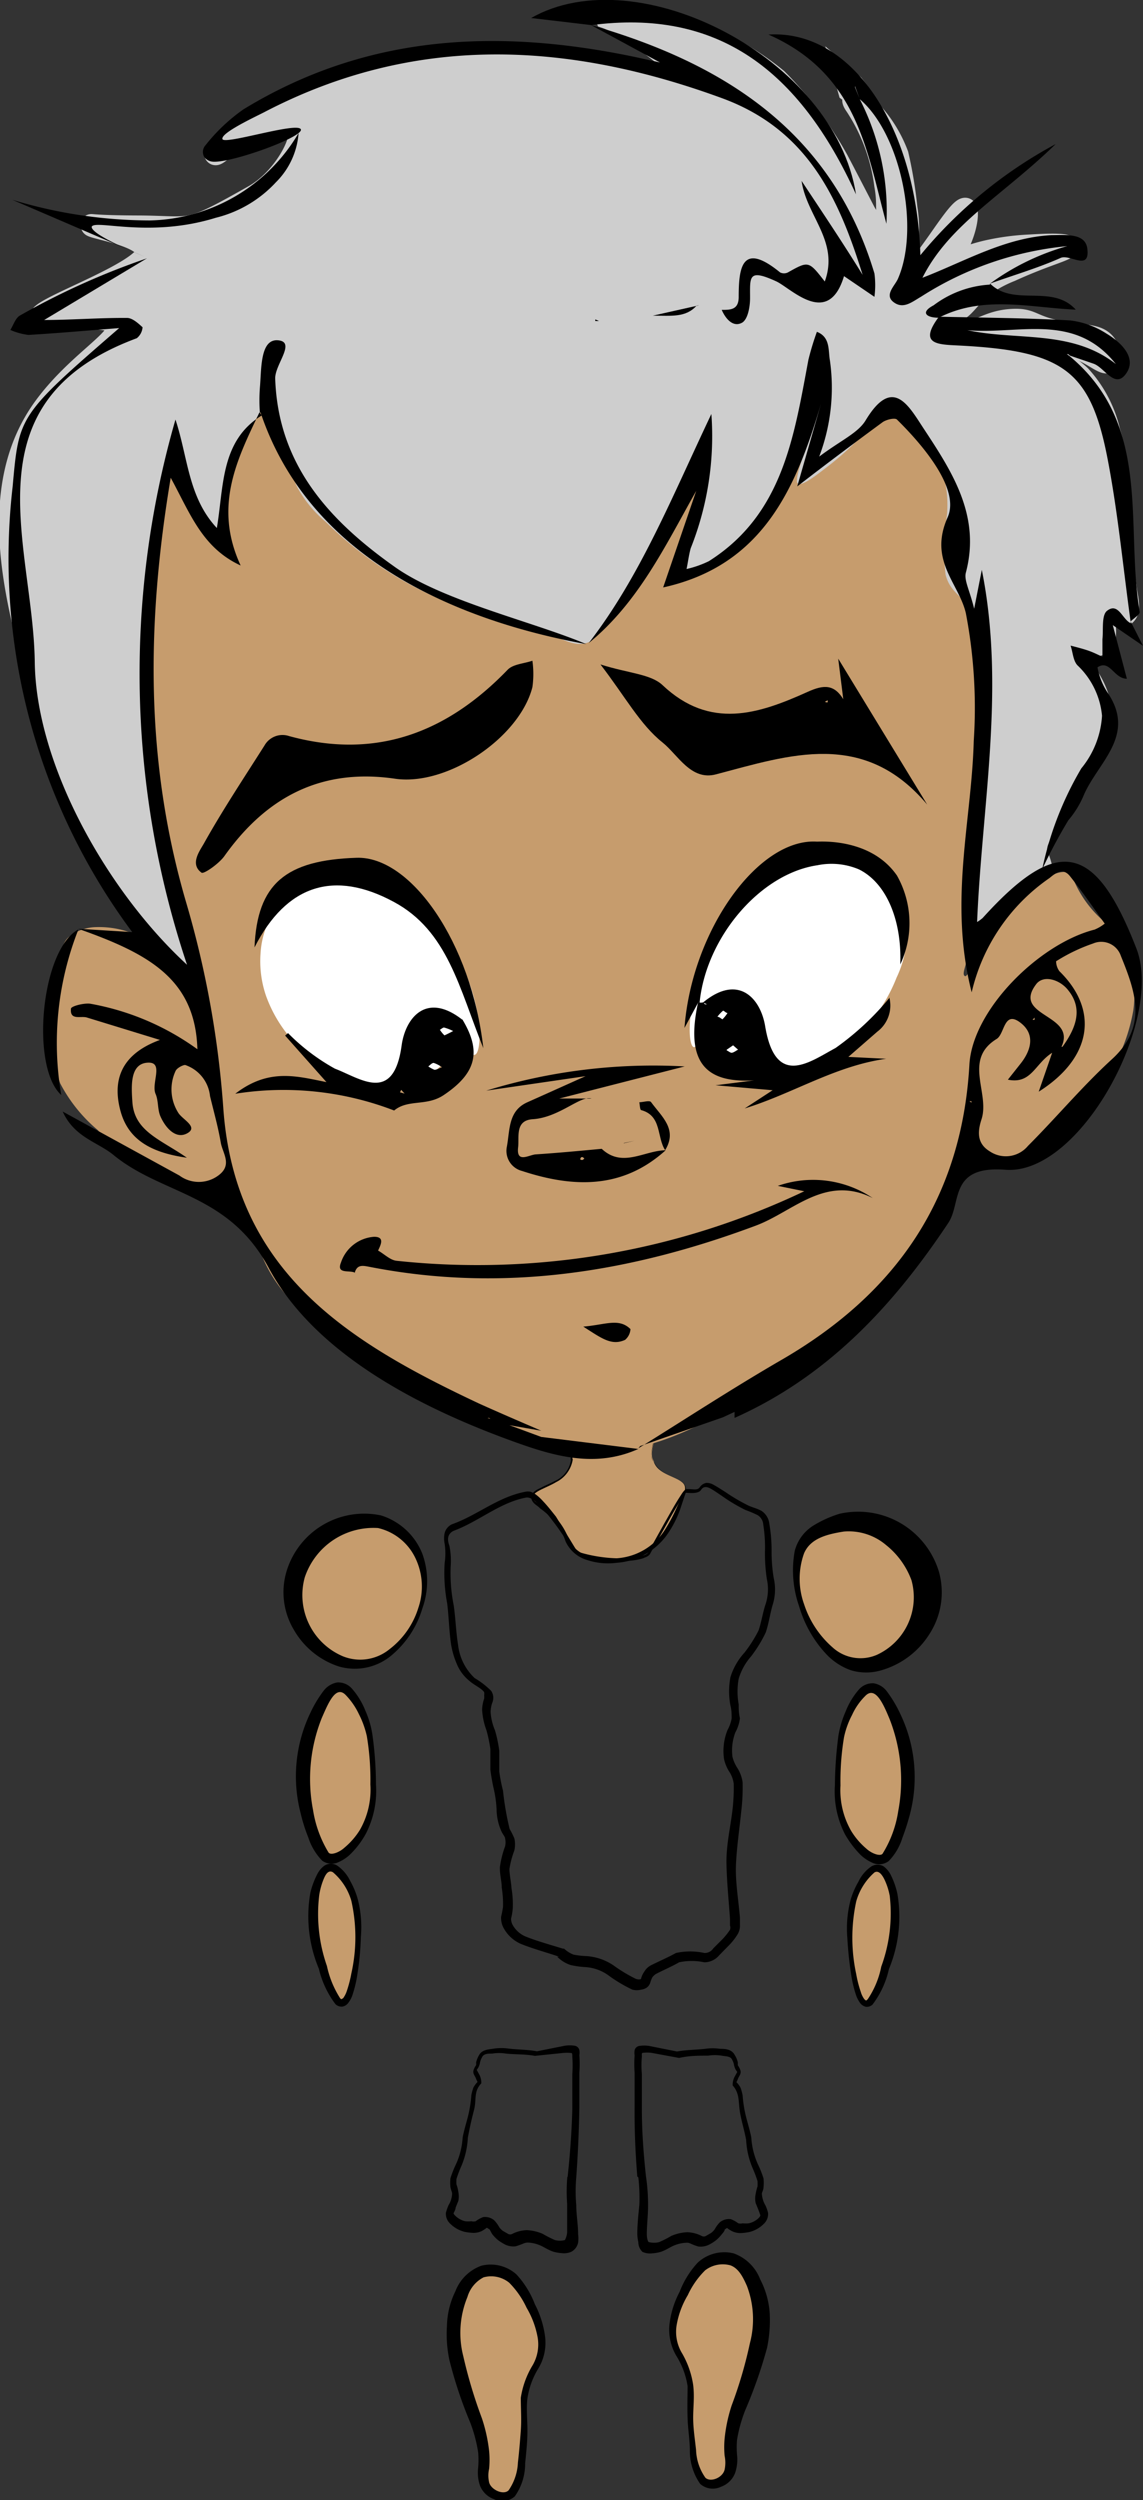 <svg xmlns="http://www.w3.org/2000/svg" viewBox="0 0 55.24 120.78"><rect x="0" y="0" width="55.24" height="120.78" fill="#333333" stroke="none"/><defs><style>.cls-1{fill:#c69c6d;}.cls-2{fill:#cecece;stroke:#cecece;stroke-miterlimit:10;}.cls-3{fill:#fff;}</style></defs><title>Untitled-1</title><g id="neck"><path class="cls-1" d="M125.86,217c0-.51,1.43-.5,1.86-1.52.13-.3-.07-.41.13-.65,1.23-1.46,4.44-2.41,3.91-.5-.24.86,0,.84,0,1,.26.71,1.47.69,1.53,1.25a.56.56,0,0,1-.05.25c-.47,1.23-.92,2.4-2.14,3a3.85,3.85,0,0,1-.78.24,3.15,3.15,0,0,1-2.27-.33c-.65-.44-.37-.9-1.18-1.72C126.28,217.36,125.84,217.31,125.86,217Z" transform="translate(-100.15 -144.68)"/><path d="M125.82,217c.05-.28.33-.37.52-.47s.42-.19.62-.3a1.31,1.31,0,0,0,.78-1,.45.45,0,0,1,.06-.34,3.08,3.08,0,0,1,.24-.26,4.51,4.51,0,0,1,.53-.45,5.76,5.76,0,0,1,1.22-.66,3.08,3.08,0,0,1,1.37-.24.72.72,0,0,1,.59.34,1,1,0,0,1,0,.69,3.24,3.24,0,0,0-.12.68.43.43,0,0,0,.11.3,1,1,0,0,0,.18.29c.32.33.8.41,1.19.69a.5.5,0,0,1,.19.31.72.72,0,0,1-.06.36l-.22.66a5.13,5.13,0,0,1-.65,1.25,3.28,3.28,0,0,1-2.42,1.33,3.21,3.21,0,0,1-1.41-.13,1.66,1.66,0,0,1-1.06-.91,2.93,2.93,0,0,0-.71-1.15,3.67,3.67,0,0,0-.52-.44C126.13,217.4,125.84,217.32,125.82,217Zm.08,0c0,.2.27.3.44.44a3.93,3.93,0,0,1,.55.44,3.09,3.09,0,0,1,.75,1.17,1.47,1.47,0,0,0,1,.81,3,3,0,0,0,1.34.1,3,3,0,0,0,2.25-1.29,8,8,0,0,0,.64-1.19l.29-.63a.39.39,0,0,0-.05-.57c-.34-.28-.85-.35-1.18-.71a1.12,1.12,0,0,1-.19-.29.49.49,0,0,1-.11-.33,3.11,3.11,0,0,1,.12-.69.91.91,0,0,0,0-.65.68.68,0,0,0-.56-.32,3,3,0,0,0-1.34.24,5.24,5.24,0,0,0-1.21.65,4.42,4.42,0,0,0-.53.44c-.15.16-.36.32-.28.57a1.47,1.47,0,0,1-.8,1.09c-.2.12-.41.21-.62.31S125.92,216.82,125.9,217Z" transform="translate(-100.15 -144.68)"/></g><g id="chest"><path d="M128.05,219.76c-.48-.54-.76-1.06-1.17-1.58a8.42,8.42,0,0,0-.61-.73c-.22-.21-.46-.49-.75-.41-1.24.25-2.26,1.16-3.46,1.6-.28.15-.31.4-.19.72a3.69,3.69,0,0,1,.06,1,8,8,0,0,0,.15,1.89c.09.64.11,1.3.21,1.91a2.59,2.59,0,0,0,.8,1.59,4,4,0,0,1,.8.62.63.63,0,0,1,.1.3.68.68,0,0,1-.06.3,1.54,1.54,0,0,0-.07.42,2.74,2.74,0,0,0,.21.88,6.32,6.32,0,0,1,.21,1c0,.35,0,.66,0,1a7.85,7.85,0,0,0,.18.92,13.85,13.85,0,0,0,.32,1.85,3.84,3.84,0,0,1,.23.46,1.37,1.37,0,0,1,0,.57,4.51,4.51,0,0,0-.24.9c0,.27.08.6.1.93a4.68,4.68,0,0,1,.06,1,3.47,3.47,0,0,1-.08.47.63.63,0,0,0,.09.33,1.29,1.29,0,0,0,.6.53c.57.23,1.2.4,1.81.59l.06,0,0,0a1.42,1.42,0,0,0,.46.29,4.13,4.13,0,0,0,.61.07,2.64,2.64,0,0,1,1.32.45,7.35,7.35,0,0,0,1.08.65c.18.06.27,0,.25,0a1,1,0,0,1,.16-.35.81.81,0,0,1,.31-.3c.46-.23.76-.35,1.22-.6a3.18,3.18,0,0,1,1.37,0,.49.49,0,0,0,.43-.22l.44-.44a3.39,3.39,0,0,0,.37-.46.32.32,0,0,0,0-.21l0-.32c-.06-.88-.15-1.73-.17-2.64s.19-1.77.29-2.62a9.29,9.29,0,0,0,.06-1.27,1.4,1.4,0,0,0-.19-.54,1.88,1.88,0,0,1-.28-.66,2.72,2.72,0,0,1,.17-1.39,1.82,1.82,0,0,0,.2-.56c0-.17,0-.41-.06-.63a3.66,3.66,0,0,1,0-1.36,3.12,3.12,0,0,1,.68-1.19,6.42,6.42,0,0,0,.68-1.07c.13-.37.2-.84.33-1.24a2.31,2.31,0,0,0,.07-1.25,8.29,8.29,0,0,1-.09-1.32,6.88,6.88,0,0,0-.08-1.29.59.59,0,0,0-.27-.47,5.51,5.51,0,0,0-.59-.25,8.17,8.17,0,0,1-1.14-.68c-.18-.12-.36-.25-.54-.35s-.35-.13-.47.06-.52.15-.67.14h-.07l0,0-.1.12-.17.27q-.34.56-.66,1.14l-.64,1.14-.16.29c-.11.14-.21.14-.32.2a3,3,0,0,1-.66.12A8.5,8.5,0,0,1,128.05,219.76Zm0-.12a7,7,0,0,0,2.57.31,2.53,2.53,0,0,0,.62-.13c.08,0,.22-.1.24-.14l.15-.28.64-1.15c.22-.38.43-.77.66-1.14l.18-.28a1.34,1.34,0,0,1,.11-.14.26.26,0,0,1,.11-.07h.09c.26,0,.43.07.55-.09a.47.47,0,0,1,.32-.21.66.66,0,0,1,.36.1c.2.11.38.23.57.35a8.92,8.92,0,0,0,1.11.65c.2.09.4.13.62.25a.85.85,0,0,1,.38.62,7.46,7.46,0,0,1,.11,1.33,7.8,7.8,0,0,0,.1,1.28,2.48,2.48,0,0,1-.06,1.35c-.12.43-.17.83-.32,1.29a6.42,6.42,0,0,1-.71,1.16,2.89,2.89,0,0,0-.6,1.08,3.47,3.47,0,0,0,0,1.24c0,.22,0,.41.06.67a1.87,1.87,0,0,1-.22.68,2.45,2.45,0,0,0-.14,1.19,1.8,1.8,0,0,0,.24.54,1.73,1.73,0,0,1,.25.69,9.72,9.72,0,0,1-.06,1.34c-.09.89-.22,1.75-.26,2.6s.12,1.73.19,2.59l0,.34a.82.82,0,0,1-.09.43,3,3,0,0,1-.44.57l-.48.49a.94.94,0,0,1-.71.33,2.92,2.92,0,0,0-1.22,0c-.3.18-.81.4-1.13.57a.75.75,0,0,0-.16.15,1.4,1.4,0,0,0-.1.25.47.47,0,0,1-.17.25.6.6,0,0,1-.27.1.84.84,0,0,1-.43,0,7,7,0,0,1-1.17-.7,2.13,2.13,0,0,0-1.13-.39,4.23,4.23,0,0,1-.69-.1,1.62,1.62,0,0,1-.64-.4l.09,0c-.61-.21-1.23-.37-1.85-.62a1.74,1.74,0,0,1-.81-.73,1,1,0,0,1-.14-.59,4.62,4.62,0,0,0,.09-.47,4.85,4.85,0,0,0-.06-.92c0-.31-.1-.62-.09-1a4.74,4.74,0,0,1,.25-1,.86.86,0,0,0,0-.39c0-.08-.13-.21-.2-.39a2.65,2.65,0,0,1-.21-1,5.65,5.65,0,0,0-.12-.92,9.79,9.79,0,0,1-.18-1c0-.34,0-.68,0-1a7,7,0,0,0-.19-.91,3.34,3.34,0,0,1-.21-1,1.84,1.84,0,0,1,.1-.53,1.07,1.07,0,0,0,0-.16.44.44,0,0,0,0-.15c-.13-.19-.47-.33-.72-.55a2.06,2.06,0,0,1-.61-.83,3.93,3.93,0,0,1-.28-1c-.09-.66-.1-1.29-.18-1.92a7.86,7.86,0,0,1-.12-1.94,3.18,3.18,0,0,0,0-.93,1.24,1.24,0,0,1,0-.52.65.65,0,0,1,.35-.42c1.22-.43,2.22-1.32,3.54-1.57a.61.61,0,0,1,.27,0,1.24,1.24,0,0,1,.23.12,2.41,2.41,0,0,1,.37.34c.22.23.42.49.62.74Z" transform="translate(-100.15 -144.68)"/></g><g id="left_calf"><path class="cls-1" d="M122.45,255.51a3.77,3.77,0,0,0-.38,1.4c-.19,2.74,1.67,4.81,1.47,6.9a1.44,1.44,0,0,0,.25,1.15.92.92,0,0,0,.89.25c.58-.21.67-1.3.77-2.68a13.84,13.84,0,0,1,.13-2.42c.28-1.13.7-1.16.76-2.05a4.08,4.08,0,0,0-.63-2.23,2.49,2.49,0,0,0-1.15-1.34,1.57,1.57,0,0,0-1.15-.06A1.88,1.88,0,0,0,122.45,255.51Z" transform="translate(-100.15 -144.68)"/><path d="M122.74,255.65a4.56,4.56,0,0,0-.2,2.86,23.19,23.19,0,0,0,.9,3,7.64,7.64,0,0,1,.35,1.59,4.69,4.69,0,0,1,0,.84,1.49,1.49,0,0,0,0,.67c.09.35.69.63.94.38a2.54,2.54,0,0,0,.45-1.34c.06-.51.1-1,.14-1.55s0-1,0-1.58a4.25,4.25,0,0,1,.54-1.52,2,2,0,0,0,.27-1.42,4.31,4.31,0,0,0-.53-1.41,4.26,4.26,0,0,0-.84-1.21,1.38,1.38,0,0,0-1.24-.26A1.56,1.56,0,0,0,122.74,255.65Zm-.58-.28a2.11,2.11,0,0,1,1.25-1.23,1.86,1.86,0,0,1,1.7.42A4.49,4.49,0,0,1,126,256a4.71,4.71,0,0,1,.49,1.54,2.4,2.4,0,0,1-.34,1.59,3.85,3.85,0,0,0-.51,1.42c-.06.49,0,1,0,1.56s-.06,1.05-.11,1.58a2.73,2.73,0,0,1-.5,1.59.9.9,0,0,1-1,.14,1.15,1.15,0,0,1-.68-.65,1.94,1.94,0,0,1-.09-.88,4.42,4.42,0,0,0,0-.73,7,7,0,0,0-.39-1.46,20.88,20.88,0,0,1-1-3,6.07,6.07,0,0,1-.12-1.65A4,4,0,0,1,122.16,255.37Z" transform="translate(-100.15 -144.68)"/></g><g id="right_calf"><path class="cls-1" d="M136.57,255a3.83,3.83,0,0,1,.39,1.4c.18,2.74-1.67,4.81-1.47,6.9a1.39,1.39,0,0,1-.26,1.14.92.92,0,0,1-.89.26c-.57-.21-.66-1.3-.77-2.68a15.4,15.4,0,0,0-.12-2.43c-.29-1.13-.71-1.16-.77-2a4,4,0,0,1,.64-2.23,2.49,2.49,0,0,1,1.15-1.34,1.55,1.55,0,0,1,1.15-.07A1.91,1.91,0,0,1,136.57,255Z" transform="translate(-100.15 -144.68)"/><path d="M136.89,254.8a4.11,4.11,0,0,1,.46,1.65,6.57,6.57,0,0,1-.13,1.66,22.68,22.68,0,0,1-1.05,3,7,7,0,0,0-.4,1.44,4.45,4.45,0,0,0,0,.73,2,2,0,0,1-.1.89,1.15,1.15,0,0,1-.68.65.92.92,0,0,1-1-.14,2.78,2.78,0,0,1-.5-1.6c0-.53-.09-1-.11-1.58s0-1.07,0-1.55a3.87,3.87,0,0,0-.52-1.42,2.48,2.48,0,0,1-.35-1.6,4.48,4.48,0,0,1,.49-1.54,4.36,4.36,0,0,1,.88-1.41,1.9,1.9,0,0,1,1.72-.44A2.15,2.15,0,0,1,136.89,254.8Zm-.64.32c-.21-.48-.42-.86-.8-1a1.4,1.4,0,0,0-1.22.24,4.07,4.07,0,0,0-.84,1.2,4.21,4.21,0,0,0-.53,1.4,2,2,0,0,0,.26,1.42,4.3,4.3,0,0,1,.53,1.52c.07.56,0,1.07,0,1.58s.08,1,.14,1.56a2.46,2.46,0,0,0,.45,1.34c.25.24.84,0,.93-.39a1.63,1.63,0,0,0,0-.67,4.61,4.61,0,0,1,0-.83,7.58,7.58,0,0,1,.34-1.6,21,21,0,0,0,.88-3A4.53,4.53,0,0,0,136.25,255.12Z" transform="translate(-100.15 -144.68)"/></g><g id="left_thigh"><path d="M128,249.87a7.68,7.68,0,0,0,0,1.34c0,.46.09.94.09,1.41a1.46,1.46,0,0,1,0,.4.65.65,0,0,1-.32.44.87.87,0,0,1-.48.07,2,2,0,0,1-.4-.07c-.27-.09-.47-.24-.65-.31a1.68,1.68,0,0,0-.57-.13c-.19,0-.22.07-.6.18a.91.91,0,0,1-.5-.08,2.62,2.62,0,0,1-.34-.21,1.77,1.77,0,0,1-.3-.31c-.09-.15-.1-.21-.14-.23-.19-.09,0-.11-.35.09a.91.91,0,0,1-.45.09,2.6,2.6,0,0,1-.39-.05,1.5,1.5,0,0,1-.71-.41.65.65,0,0,1-.19-.51,2.55,2.55,0,0,1,.13-.37,1.12,1.12,0,0,0,.17-.56c0-.07-.06-.18-.08-.31a2,2,0,0,1,0-.43,5.07,5.07,0,0,1,.27-.68,3.65,3.65,0,0,0,.32-1.29c.09-.47.25-.91.33-1.35a6.13,6.13,0,0,0,.09-.69,2.31,2.31,0,0,1,.1-.37,1.17,1.17,0,0,1,.2-.27,1.44,1.44,0,0,1-.09-.2l-.08-.15a.3.3,0,0,1,0-.28.8.8,0,0,1,.1-.18.69.69,0,0,0,0-.13,1.22,1.22,0,0,1,.14-.35c.15-.29.51-.28.72-.32a2.48,2.48,0,0,1,.72,0c.43.05.95.05,1.36.13l1.35-.27h0a1.6,1.6,0,0,1,.47,0,.28.28,0,0,1,.23.21.8.8,0,0,1,0,.25,5.79,5.79,0,0,1,0,.84c0,.55,0,1.1,0,1.66C128.13,247.64,128.08,248.76,128,249.87Zm-.42,0c.12-1.1.2-2.2.23-3.31l0-1.68a5.81,5.81,0,0,0,0-.83c0-.14,0-.2-.08-.19a1.9,1.9,0,0,0-.37,0h0L126,244c-.5-.09-.91-.06-1.4-.11a2.09,2.09,0,0,0-.66,0c-.21,0-.42,0-.5.19a.81.81,0,0,0-.1.29,1.07,1.07,0,0,1-.07.19l-.08.12.11.2a.83.83,0,0,1,.11.45c-.38.39-.22.78-.35,1.28s-.22.91-.3,1.35a4,4,0,0,1-.32,1.38,5.5,5.5,0,0,0-.23.61,2.25,2.25,0,0,0,0,.26,1.7,1.7,0,0,1,.09.36,1.09,1.09,0,0,1,0,.44l-.13.32c0,.1-.09.24-.1.28a.27.27,0,0,0,.08.11,1,1,0,0,0,.48.27,1.39,1.39,0,0,0,.3,0,.44.44,0,0,0,.21,0,1.44,1.44,0,0,1,.36-.2.69.69,0,0,1,.53.15,1.59,1.59,0,0,1,.25.34.77.77,0,0,0,.18.18l.26.15a.23.23,0,0,0,.17,0,1.67,1.67,0,0,1,.72-.19,2.17,2.17,0,0,1,.77.18,5.52,5.52,0,0,0,.59.3,1,1,0,0,0,.48,0s.1-.17.11-.39c0-.45,0-.89,0-1.36A8.14,8.14,0,0,1,127.57,249.83Z" transform="translate(-100.15 -144.68)"/></g><g id="right_thigh"><path d="M131.37,249.83a9.22,9.22,0,0,1,.1,1.42c0,.47-.06.91-.06,1.36,0,.22.06.4.11.39a1,1,0,0,0,.48,0,4.71,4.71,0,0,0,.59-.3,2.22,2.22,0,0,1,.77-.18,1.67,1.67,0,0,1,.72.19.23.23,0,0,0,.17,0l.26-.15a.77.77,0,0,0,.18-.18,1.59,1.59,0,0,1,.25-.34.69.69,0,0,1,.53-.15,1.44,1.44,0,0,1,.36.2.46.46,0,0,0,.21,0,1.39,1.39,0,0,0,.3,0,1,1,0,0,0,.49-.27.32.32,0,0,0,.07-.11s-.06-.18-.1-.28l-.13-.32a1.09,1.09,0,0,1,0-.44,2.66,2.66,0,0,1,.09-.36,2.25,2.25,0,0,0,0-.26,5.5,5.5,0,0,0-.23-.61,4,4,0,0,1-.32-1.38c-.08-.44-.22-.88-.3-1.35s0-.89-.35-1.28a.83.83,0,0,1,.11-.45l.11-.2-.08-.12a1.07,1.07,0,0,1-.07-.19.81.81,0,0,0-.1-.29c-.08-.17-.29-.15-.5-.19a2.09,2.09,0,0,0-.66,0c-.49,0-.9,0-1.4.11l-1.36-.25h0a1.73,1.73,0,0,0-.36,0c-.1,0-.08.05-.08.19a4.69,4.69,0,0,0,0,.83l0,1.68C131.17,247.63,131.25,248.73,131.37,249.83Zm-.42,0c-.09-1.11-.14-2.23-.13-3.35,0-.56,0-1.11,0-1.66a5.79,5.79,0,0,1,0-.84.8.8,0,0,1,0-.25.28.28,0,0,1,.23-.21,1.6,1.6,0,0,1,.47,0h0l1.35.27c.41-.08.93-.08,1.36-.13a2.48,2.48,0,0,1,.72,0c.21,0,.57,0,.72.32a1,1,0,0,1,.14.35.69.69,0,0,0,0,.13.8.8,0,0,1,.1.18.3.3,0,0,1,0,.28l-.08.15a1.44,1.44,0,0,1-.09.2,1.17,1.17,0,0,1,.2.27,2.31,2.31,0,0,1,.1.37,6.13,6.13,0,0,0,.09.69c.08.44.24.88.33,1.35a3.65,3.65,0,0,0,.32,1.29,5.07,5.07,0,0,1,.27.68,2,2,0,0,1,0,.43c0,.13-.08.24-.08.31a1.24,1.24,0,0,0,.17.56,1.74,1.74,0,0,1,.13.37.65.65,0,0,1-.19.51,1.5,1.5,0,0,1-.71.41,2.6,2.6,0,0,1-.39.05.91.91,0,0,1-.45-.09c-.37-.2-.16-.18-.35-.09,0,0,0,.08-.14.23a1.77,1.77,0,0,1-.3.31,2.09,2.09,0,0,1-.34.21.91.91,0,0,1-.5.08c-.38-.11-.41-.2-.6-.18a1.68,1.68,0,0,0-.57.13c-.18.07-.38.22-.65.31a2,2,0,0,1-.4.07.89.89,0,0,1-.48-.07A.65.65,0,0,1,131,253a2,2,0,0,1-.05-.4c0-.47.06-1,.1-1.41A8.86,8.86,0,0,0,131,249.87Z" transform="translate(-100.15 -144.68)"/></g><g id="left_forearm"><path class="cls-1" d="M115.36,236.17a5.4,5.4,0,0,0,.19,2.81c.27,1,.68,2.48,1.11,2.45s.76-2.32.81-3.15a4.49,4.49,0,0,0-.43-2.47c-.13-.26-.5-1-.91-.92S115.43,235.89,115.36,236.17Z" transform="translate(-100.15 -144.68)"/><path d="M115.58,236.22a7.6,7.6,0,0,0,.37,3.44,4.72,4.72,0,0,0,.64,1.56c.08.06,0,.06.14,0a1.27,1.27,0,0,0,.18-.35,5.88,5.88,0,0,0,.22-.85,8,8,0,0,0,0-3.51,2.84,2.84,0,0,0-.89-1.38c-.17-.1-.31,0-.44.31A3.41,3.41,0,0,0,115.58,236.22Zm-.43-.1a3.84,3.84,0,0,1,.33-.89,1.14,1.14,0,0,1,.35-.42.58.58,0,0,1,.62,0,1.92,1.92,0,0,1,.63.75,3.89,3.89,0,0,1,.36.87,5.41,5.41,0,0,1,.15,1.83,13.69,13.69,0,0,1-.17,1.81,5.71,5.71,0,0,1-.21.91,1.34,1.34,0,0,1-.22.45.45.45,0,0,1-.29.19.42.42,0,0,1-.34-.12,4.59,4.59,0,0,1-.8-1.71A6.54,6.54,0,0,1,115.15,236.12Z" transform="translate(-100.15 -144.68)"/></g><g id="left_bi"><path class="cls-1" d="M115.43,227.55a7,7,0,0,0-.6,2.3,7.66,7.66,0,0,0,.43,3.32c.38,1.15.68,1.25.76,1.28.58.15,1.3-.68,1.62-1.19.62-1,.58-2,.51-3.49a5.69,5.69,0,0,0-.51-2.39c-.21-.41-.6-1.2-1.11-1.19S115.71,226.93,115.43,227.55Z" transform="translate(-100.15 -144.68)"/><path d="M115.7,227.68a7.94,7.94,0,0,0-.42,4.45,5.6,5.6,0,0,0,.75,2.05c.11.14.51,0,.77-.24a3.57,3.57,0,0,0,.74-.85,3.92,3.92,0,0,0,.51-2.2,12.85,12.85,0,0,0-.17-2.33,4.49,4.49,0,0,0-.39-1.08,3.42,3.42,0,0,0-.63-.91C116.37,226.06,116,227,115.7,227.68Zm-.55-.25a5.84,5.84,0,0,1,.65-1.08,1.06,1.06,0,0,1,.65-.39.88.88,0,0,1,.71.3,3.66,3.66,0,0,1,.65,1.07,4.47,4.47,0,0,1,.34,1.17,17.69,17.69,0,0,1,.17,2.39,4.52,4.52,0,0,1-.49,2.38,4.23,4.23,0,0,1-.76,1,1.88,1.88,0,0,1-.56.37.77.77,0,0,1-.79-.07,2.88,2.88,0,0,1-.67-1.12,8,8,0,0,1-.37-1.17A7.07,7.07,0,0,1,115.15,227.43Z" transform="translate(-100.15 -144.68)"/></g><g id="left_shoulder"><path class="cls-1" d="M118.49,218.19a3.69,3.69,0,0,0-4.17,3.49,3.5,3.5,0,0,0,3.15,3.41c2.09,0,3.74-2.89,3.06-4.94A3,3,0,0,0,118.49,218.19Z" transform="translate(-100.15 -144.68)"/><path d="M118.42,218.5a3.5,3.5,0,0,0-3.54,2.38,3.21,3.21,0,0,0,1.85,3.82,2.24,2.24,0,0,0,2.25-.35,4,4,0,0,0,1.39-2,3.18,3.18,0,0,0-.15-2.41A2.67,2.67,0,0,0,118.42,218.5Zm.14-.61a3.16,3.16,0,0,1,2,1.85,3.89,3.89,0,0,1,0,2.65,4.69,4.69,0,0,1-1.44,2.22,2.76,2.76,0,0,1-2.62.57,3.9,3.9,0,0,1-2.14-1.75,3.53,3.53,0,0,1-.37-2.81A3.92,3.92,0,0,1,118.56,217.89Z" transform="translate(-100.15 -144.68)"/></g><g id="right_forearm"><path class="cls-1" d="M143.34,236.22a5.4,5.4,0,0,1-.19,2.81c-.27,1-.68,2.48-1.11,2.45s-.76-2.32-.81-3.15a4.49,4.49,0,0,1,.43-2.47c.13-.26.5-1,.91-.92S143.27,235.94,143.34,236.22Z" transform="translate(-100.15 -144.68)"/><path d="M143.52,236.17a6.6,6.6,0,0,1-.41,3.64,4.41,4.41,0,0,1-.79,1.71.4.4,0,0,1-.32.11.49.49,0,0,1-.28-.18,1.56,1.56,0,0,1-.22-.45,5.86,5.86,0,0,1-.21-.9,18.2,18.2,0,0,1-.19-1.81,5.42,5.42,0,0,1,.16-1.83,3.85,3.85,0,0,1,.37-.86,1.86,1.86,0,0,1,.63-.75.57.57,0,0,1,.6,0,1.18,1.18,0,0,1,.34.41A3.9,3.9,0,0,1,143.52,236.17Zm-.37.1a3.16,3.16,0,0,0-.27-.82c-.13-.25-.29-.42-.47-.31a2.91,2.91,0,0,0-.88,1.4,8.31,8.31,0,0,0,0,3.51,5.69,5.69,0,0,0,.22.86,1.14,1.14,0,0,0,.17.35c.09.08.08.09.17,0a4.29,4.29,0,0,0,.65-1.57A7.46,7.46,0,0,0,143.15,236.27Z" transform="translate(-100.15 -144.68)"/></g><g id="right_bi"><path class="cls-1" d="M143.4,227.6a6.75,6.75,0,0,1,.59,2.3,7.7,7.7,0,0,1-.42,3.32c-.38,1.15-.68,1.25-.77,1.28-.58.15-1.29-.68-1.62-1.2-.62-1-.57-2-.51-3.48a5.69,5.69,0,0,1,.51-2.39c.21-.41.6-1.2,1.11-1.19S143.11,227,143.4,227.6Z" transform="translate(-100.15 -144.68)"/><path d="M143.66,227.48a7.07,7.07,0,0,1,.47,4.83,11.19,11.19,0,0,1-.37,1.16,2.78,2.78,0,0,1-.66,1.12.77.77,0,0,1-.79.08,2,2,0,0,1-.56-.37,4.77,4.77,0,0,1-.76-1,4.52,4.52,0,0,1-.49-2.38,19.48,19.48,0,0,1,.17-2.39,4.91,4.91,0,0,1,.35-1.17,3.66,3.66,0,0,1,.65-1.07.89.89,0,0,1,.7-.29,1,1,0,0,1,.64.39A6.12,6.12,0,0,1,143.66,227.48Zm-.52.24c-.28-.67-.68-1.63-1.18-1.1a3.07,3.07,0,0,0-.63.91,4.1,4.1,0,0,0-.39,1.08,12.85,12.85,0,0,0-.17,2.33,3.93,3.93,0,0,0,.52,2.2,3.53,3.53,0,0,0,.73.85c.26.24.66.38.78.25a5.42,5.42,0,0,0,.76-2.06A8.08,8.08,0,0,0,143.14,227.72Z" transform="translate(-100.15 -144.68)"/></g><g id="right_shoulder"><path class="cls-1" d="M140.83,218.24a3.69,3.69,0,0,1,4.17,3.49,3.48,3.48,0,0,1-3.15,3.4c-2.09,0-3.74-3.43-3.06-5.48C139.07,218.79,139.82,218.47,140.83,218.24Z" transform="translate(-100.15 -144.68)"/><path d="M140.73,217.81a4.08,4.08,0,0,1,4.8,2.81,3.7,3.7,0,0,1-.46,3,4.07,4.07,0,0,1-2.32,1.75,2.57,2.57,0,0,1-1.48,0,3,3,0,0,1-1.18-.77,5.74,5.74,0,0,1-1.32-2.32,5.25,5.25,0,0,1-.21-2.68,2.06,2.06,0,0,1,.87-1.2A5.43,5.43,0,0,1,140.73,217.81Zm.2.86c-.82.13-1.61.33-1.92,1.05a3.64,3.64,0,0,0,0,2.46,4.69,4.69,0,0,0,1.37,2.08,2,2,0,0,0,2.14.37,3.06,3.06,0,0,0,1.68-3.61,3.9,3.9,0,0,0-1.23-1.7A2.79,2.79,0,0,0,140.93,218.67Z" transform="translate(-100.15 -144.68)"/></g><g id="head"><g id="hair"><path class="cls-2" d="M154.64,173.43s-.12-.66-.22-1.77a18.91,18.91,0,0,1-.34-2.49,8.63,8.63,0,0,0-.29-3.66,6,6,0,0,0-1.41-2.68c-1.12-1.06-2.53-1.19-2.49-1.4s1.24-.32,2.37.12c.8.32,1.25.8,1.46.64s.1-.59-.12-.89c-.34-.45-.91-.42-1.8-.55-1.82-.26-1.66-.69-2.68-.65-1.39.05-1.9.86-2.61.5a1.66,1.66,0,0,1-.77-1.41c.06,0,.24.46.59.5s.66-.64,1.46-1.26a6.11,6.11,0,0,1,1.21-.64c1.82-.83,2.78-1,2.75-1.2s-1.49-.1-1.86-.08a11.81,11.81,0,0,0-2.06.28,10.5,10.5,0,0,0-2,.7c1-1.08,1.23-2.64,1-2.75-.39-.19-2.24,3.27-2.69,3-.17-.09-.23.36-.15-1a6.24,6.24,0,0,0,0-2,21.14,21.14,0,0,0-.43-2.59,6.35,6.35,0,0,0-1.15-1.94c-.47-.61-.34-.57-1-1.44l-.45-.39.2.72c.76.56-.11.08.32.69a9,9,0,0,1,1.42,3.83,5.36,5.36,0,0,1,.09,1.05c0,.08.06,1-.22,1.09s-.81-.85-.83-.9c-1.23-2.38-1.32-2.53-1.32-2.53a17.66,17.66,0,0,0-2.9-3.84,13.66,13.66,0,0,0-4.43-2.43,6.66,6.66,0,0,0-2.59-.75c-.23,0-1.37,0-1.37,0l.1.25c1.48.51,5,3.56,4.86,3.78s-.77-.21-1.45-.48a33.62,33.62,0,0,0-10.5-1.52,16.36,16.36,0,0,0-7.67,2c-2.06,1.12-4.25,2.62-4.14,2.8s.79-.75,1.71-1c.39-.1,2.07-.52,2.3-.1s-.71,2.27-2.13,3.07c-3.34,1.89-2.83,1.49-5.58,1.48s-2.21-.15-2.27,0,3.54.61,2.4,1.65-5,2.38-4.87,2.76,3.4-.23,3.69.4-2,1.81-3.59,4.05c-2.36,3.34-1.69,7.77-.52,12,1.35,4.94,2.83,10.33,7.36,14.63a19,19,0,0,0,5.46,3.6,5,5,0,0,1,4.41-4.93l.31-.24a5,5,0,0,1,6.65,1.5,5.54,5.54,0,0,1,1.42,2.34,4.4,4.4,0,0,1,.12,2,6.34,6.34,0,0,1-.06,1.07c10.23-1,19.46-6.36,19.75-6.86a4.07,4.07,0,0,1,.37-.57,4.85,4.85,0,0,1,.72-.76c.77-.7,1.53-1.31,1.57-1.34.62-.49.78-.21.73-.4-.18-.7-.49-.8.27-1.91,1.1-1.61,1-2,2.06-3.69a3.49,3.49,0,0,0,.47-1.09,3.07,3.07,0,0,0,0-1.33,4.31,4.31,0,0,0-.63-1.27c-.87-1.41-1.09-1.73-1-1.84s1.26.77,1.74.45-.1-1.9.24-2,.61.76.82.65S154.78,174.16,154.64,173.43Z" transform="translate(-100.15 -144.68)"/></g><g id="face_color"><path class="cls-1" d="M154.42,189.88a7,7,0,0,1-1.12-.87,5.46,5.46,0,0,1-1.41-2.21l-.21,0a1.51,1.51,0,0,0-.89.28c-2.07,1.31-3.79,4.86-4,4.76s.14-.59.19-1.47a6.31,6.31,0,0,0-.19-1.85c-.27-1.18,0-2.21.44-5.23a47,47,0,0,0,.39-6.45,5,5,0,0,0-.55-2.65c-.49-.81-1-.91-1.22-1.74a7.91,7.91,0,0,1,0-1.93c0-.74.07-.85.08-1.18a5.45,5.45,0,0,0-.86-3.23c-.19-.27-1.15-1.63-2.09-1.46-.47.08-.48.46-1.87,1.76-.13.12-.46.42-.91.77-.7.54-1.29,1-1.5.85s.53-2,.44-2a20.84,20.84,0,0,1-2.74,4.23c-1.33,1.45-3.15,2.66-3.57,2.3-.21-.17,0-.62.44-2a16.4,16.4,0,0,0,.83-3.77,12.29,12.29,0,0,1-1.72,3.71,5.7,5.7,0,0,0-.7.95c-.36.62-.31.83-.58,1.34s-.52.57-1.34,1.54-.77,1.2-1.15,1.37c-.69.3-1.41-.21-2.46-.68-1.61-.73-1.8-.37-3.73-1a18,18,0,0,1-6.53-4.13,5.75,5.75,0,0,1-1.35-1.63c-.29-.57-.15-.58-.67-1.84a5.5,5.5,0,0,1-.51-1.47c-.08-.5,0-.72-.13-.76-.28-.11-1.09,1.29-1.53,2.23a6.39,6.39,0,0,0-.57,1.47,16.94,16.94,0,0,0-.2,2.55c0,.45-.06.81-.09,1L108.47,167a38,38,0,0,0-1.15,6.26,36.44,36.44,0,0,0-.06,6.64c.31,3.49.46,5.24,1.21,6.83a10.91,10.91,0,0,1,.89,3.83c0,.34.1.91-.13,1s-.62-.47-1.46-1.09a4.51,4.51,0,0,0-3-1,2.13,2.13,0,0,0-1.32.5c-.16.15-.44.47-.66,2.51a12.33,12.33,0,0,0-.13,2.23,6.81,6.81,0,0,0,.4,2.31,7.45,7.45,0,0,0,1.82,2.26,10.71,10.71,0,0,0,2.82,2.4c.59.27,1,.3,2.56.95a8.17,8.17,0,0,1,1,.45c1.07.65,1.23,1.68,1.78,2.77.81,1.59,2,2.49,4,3.93a21.36,21.36,0,0,0,2.36,1.47c4.19,2.28,6.28,3.42,8.87,3.57,3.14.19,5.5-1.14,8.27-2.7a23.78,23.78,0,0,0,6.47-5.41c1.92-2.32,3.11-3.77,3.32-5.1,0-.18.15-1,.58-1.15.26-.07.46.17.76.32.75.35,1.65-.11,2.43-.51a8.14,8.14,0,0,0,2.74-2.49,8.61,8.61,0,0,0,2.08-4.28A6.83,6.83,0,0,0,154.42,189.88Zm-32.69,5.79a1,1,0,1,1-.07-2A1,1,0,0,1,121.73,195.67Zm14.2.72a1,1,0,0,1-.44.1,1,1,0,0,1-.8-1.56v0a1,1,0,0,1,.15-2,1,1,0,0,1,.82,1.5h.07A1,1,0,0,1,135.93,196.39Z" transform="translate(-100.15 -144.68)"/><path class="cls-3" d="M121.68,190a6.59,6.59,0,0,0-4.08-2.68,4.4,4.4,0,0,0-3.71.77,4.19,4.19,0,0,0-1.15,2.68,5.16,5.16,0,0,0,.26,2,6.53,6.53,0,0,0,1.66,2.55,6.34,6.34,0,0,0,2.3,1.79c.68.28,1.59.66,2.17.26s.27-1,.89-2.69c.31-.8.52,2,.83,1.95s1-1,1.2-.83c.08,0,.18-1.15.27-1.15.86,0,.47-.14.18.45.24.34.44.59.59.54C123.53,195.55,123.5,192.44,121.68,190Z" transform="translate(-100.15 -144.68)"/><path class="cls-3" d="M142.81,187a4.24,4.24,0,0,0-3.7-.77,6.32,6.32,0,0,0-3.83,2.92c-1.94,2.75-2,6-1.6,6.12.11,0,.27-.22.47-.58-.51-.56-.31-.53.67-.53.16,0,.58,1.87.7,1.92a2.87,2.87,0,0,1,1-.49c.38,0,0-2.3.19-2,.81,1.2.27,2.24.89,2.69s1.5,0,2.17-.26a6,6,0,0,0,2.3-1.79,7.92,7.92,0,0,0,1.41-2.32,5.24,5.24,0,0,0,.51-2.27A4,4,0,0,0,142.81,187Z" transform="translate(-100.15 -144.68)"/></g><path d="M131,214.65c2.32-1.44,4.61-2.94,7-4.32,5.46-3.19,8.63-7.74,9-14.21.14-2.65,3.37-5.85,6.05-6.53a2,2,0,0,0,.49-.29c-.55-.77-1.08-1.54-1.67-2.28-.35-.45-.71-.16-1,.08a9.25,9.25,0,0,0-3.76,5.52c-1.12-4.39,0-8.27.1-12.14a24.21,24.21,0,0,0-.38-6.17c-.33-1.45-1.82-2.54-.88-4.64.59-1.33-1.09-3.38-2.45-4.72-.1-.1-.52,0-.7.13-1.36,1-2.7,2-4.12,3.1l1.15-4c-1.22,4.12-2.83,7.82-7.63,8.88l1.6-4.67c-1.5,2.66-2.79,5.39-5.2,7.36,2.49-3.22,4-7,5.93-11.07a14.65,14.65,0,0,1-1,6.49c-.09.33-.13.67-.2,1a4.94,4.94,0,0,0,1.08-.38c3.57-2.26,4.11-6,4.81-9.73a13.08,13.08,0,0,1,.41-1.35c.66.26.54.9.63,1.39a9.37,9.37,0,0,1-.52,4.64c1.05-.79,1.88-1.14,2.25-1.76,1.29-2.13,2.05-.74,2.77.36,1.39,2.11,2.8,4.24,2.07,7-.1.37.18.84.4,1.75l.37-1.88c1.15,5.73,0,11.39-.23,17.06l-.06.33,0-.34a1.94,1.94,0,0,0,.33-.23c3.62-4,5.44-3.65,7.43,1.47,1.34,3.44-2.73,11-6.35,10.69-2.72-.2-2.09,1.6-2.74,2.57-2.66,4-5.84,7.42-10.33,9.42v0c0-.1,0-.19,0-.29v0l-.56.26h0l-4,1.39Zm5.64-2.51h0Zm.82-.54v0Zm.82-.54v0ZM151,195.54c-.84.53-1,1.53-2.14,1.3l.61-.77c.51-.64.71-1.39.05-1.94-.86-.71-.8.49-1.2.74-1.63,1-.33,2.6-.73,3.87-.19.58-.25,1.17.39,1.56a1.39,1.39,0,0,0,1.85-.26c1.37-1.37,2.62-2.87,4.05-4.18,1.75-1.59,1.15-3.25.44-5a1,1,0,0,0-1.34-.6,8.41,8.41,0,0,0-1.79.86.83.83,0,0,0,.16.48c1.92,1.88,1.58,4.19-1,5.82Zm.5-.29c.67-.93,1-1.85.26-2.75-.4-.5-1.2-.75-1.55-.25C149.06,193.8,152.19,193.67,151.45,195.25Zm-4.4,2.7,0-.07H147Zm2.95-4h.1l0-.11Z" transform="translate(-100.15 -144.68)"/><path d="M112.69,164.6c-1.09,2.28-2.23,4.55-.91,7.4-1.86-.86-2.43-2.5-3.38-4.24-1.19,7.12-1.22,13.82.75,20.53a46.88,46.88,0,0,1,1.79,9.9c.55,8,6.14,11.37,12.37,14.3,1,.45,2,.88,3,1.31h0l-1.61-.28-.82-.26-.09-.08h-.08l.19.07.81.26,1.6.59h0l4.69.58h0c-2.23,1-4.38.25-6.42-.5-4.58-1.7-9.32-4.28-11.45-8.26-1.93-3.59-5.13-3.51-7.48-5.43-.77-.64-1.9-.85-2.47-2.11l5.64,3.09a1.58,1.58,0,0,0,1.88,0c.7-.51.21-1.07.12-1.59-.13-.76-.34-1.5-.52-2.25a1.78,1.78,0,0,0-1.2-1.5c-.12,0-.41.15-.47.3a2.11,2.11,0,0,0,.13,2c.19.33,1,.69.44,1s-1.07-.28-1.31-.85c-.13-.33-.08-.73-.22-1.05-.23-.52.44-1.58-.41-1.51s-.76,1.18-.71,1.93c.11,1.4,1.37,1.78,2.63,2.66-1.77-.25-2.84-.89-3.21-2.27s-.06-2.7,1.91-3.42l-3.52-1.08c-.3-.1-.84.16-.78-.43,0-.12.62-.28.93-.24a12.59,12.59,0,0,1,5.18,2.2c-.1-3.37-2.32-4.61-5.76-5.82l2.61.16,0,0a30.24,30.24,0,0,1-5.78-21.51c.31-3.44.27-3.44,5.15-7.67-1.68.13-3,.25-4.39.33a3.14,3.14,0,0,1-.87-.24c.15-.24.25-.58.47-.7a36,36,0,0,1,6.13-2.76l-5,3-.11.06.09-.08c1.35,0,2.71-.11,4.06-.1.26,0,.54.26.75.45a.75.75,0,0,1-.28.53c-8.31,3.08-5,10-4.93,15.64.06,5,3.52,11.1,7.36,14.63a44.29,44.29,0,0,1-.56-26.34c.61,1.84.61,3.75,2,5.24.34-2,.17-4.21,2.17-5.44Z" transform="translate(-100.15 -144.68)"/><path d="M114.12,180.24c4.2,1.15,7.63-.16,10.57-3.21.27-.27.79-.29,1.19-.43a4.57,4.57,0,0,1,0,1.28c-.63,2.45-4.12,4.79-6.64,4.42-3.56-.52-6.21.88-8.24,3.73-.26.37-1,.89-1.11.81-.58-.42-.08-1.06.12-1.42.9-1.61,1.93-3.16,2.92-4.72A1,1,0,0,1,114.12,180.24Z" transform="translate(-100.15 -144.68)"/><path d="M140.91,178.5l-.25-2,4.3,7.05c-3.06-3.64-6.64-2.4-10.21-1.46-1.21.32-1.84-.95-2.58-1.54-1.09-.87-1.8-2.21-3-3.77,1.35.43,2.43.46,3,1,2.3,2.17,4.65,1.39,7,.33.81-.37,1.31-.37,1.76.39Zm-1,1.33,0,0Zm-8.69-1.33h0l.29.27.27.27.25.25,0,0,0,0-.28-.25-.27-.26Zm8.85.11s.07,0,.08,0,0-.07,0-.1l-.13.07Z" transform="translate(-100.15 -144.68)"/><path d="M132.77,148.09l-4.06-2.2h0c6.46,1.86,11.65,5.17,13.7,12a4.27,4.27,0,0,1,0,1.13l-1.47-1c-.76,2.52-2.56.58-3.28.25-1.36-.62-1.26-.22-1.26.81,0,.41-.1,1-.37,1.18-.44.26-.81-.17-1-.61l0,0c.42,0,.81,0,.82-.6,0-1.42.14-2.73,2-1.21a.42.42,0,0,0,.38,0c1-.56,1-.56,1.78.44.71-1.94-.88-3.16-1.12-4.86,1,1.51,2,3,2.95,4.54l0,0c-1.15-3.71-2.66-7-6.75-8.52-7.53-2.77-14.92-3.13-22.19.67-.51.26-2.09,1-2,1.29s3.64-.85,3.79-.47-3.7,1.76-4.37,1.54a.54.54,0,0,1-.3-.21.48.48,0,0,1,.06-.56,8.65,8.65,0,0,1,1.84-1.74c6-3.66,12.37-3.91,19-2.51l2,.44.19.06Z" transform="translate(-100.15 -144.68)"/><path d="M144.73,158.1c2.05-.79,4-1.95,6.25-2.06.68,0,1.63-.11,1.72.66.13,1.1-.85.24-1.29.44-1.1.49-2.27.83-3.41,1.24l0,0a11.63,11.63,0,0,1,3.73-1.81,15.87,15.87,0,0,0-7.06,2.44c-.45.26-.86.62-1.33.27s.06-.79.21-1.14c1.07-2.46.12-7-1.85-8.67l-.23-.63,0,0,0,.05.24.6a11.87,11.87,0,0,1,1.28,6c-.95-3.47-1.36-7.22-5.7-9.14,4.12-.25,7.17,4.62,7.34,10.66a21.88,21.88,0,0,1,6.54-5.37c-2.55,2.48-5.13,3.86-6.44,6.46Z" transform="translate(-100.15 -144.68)"/><path d="M151.85,161.89c4,3.34,2.67,8.13,3.38,12.36,0,.12-.28.3-.44.45l0,0c-.37-2.66-.62-5.36-1.14-8-.83-4.16-2.17-5.08-7.2-5.33-1-.05-1.92-.06-.92-1.39l0,0c2.12.05,4.23.06,6.34.18a4.13,4.13,0,0,1,1.76.64c.67.4,1.42,1.11,1,1.84-.56.93-1.08-.2-1.63-.39l-1.14-.39-.08-.07h-.07Zm2.23.38c-2-2.53-4.72-1.41-7.18-1.64C149.3,161.15,151.94,160.59,154.08,162.27Z" transform="translate(-100.15 -144.68)"/><path d="M143.14,192.91a1.58,1.58,0,0,1-.59,1.61h0l-1.4,1.22,1.83.09c-2.46.34-4.53,1.69-6.84,2.4l1.35-.88-2.76-.24,3.4-.43c-2.88.51-5.1.33-4.24-3.58v0a.46.46,0,0,0,.26,0,.26.26,0,0,0,.07.1s.07,0,.1,0l-.19-.09c1.68-1.39,2.77-.24,3,1.15.5,3,2.15,1.72,3.4,1.05a13.36,13.36,0,0,0,2.62-2.44Zm-7.56,2.27-.35.24c.09,0,.2.13.29.12s.2-.1.3-.15Zm-.76-1.38c.11,0,.23.14.25.12a1.76,1.76,0,0,0,.24-.3c-.08,0-.18-.13-.22-.11A1.92,1.92,0,0,0,134.82,193.8Z" transform="translate(-100.15 -144.68)"/><path d="M119.2,198.33a14.88,14.88,0,0,0-7.68-.81c1.63-1.26,3-.84,4.42-.56l.12,0h-.13l-2-2.25.14-.12a9.86,9.86,0,0,0,2.27,1.72c1.22.46,2.83,1.72,3.22-1.12.18-1.33,1.19-2.61,2.93-1.25l0,.06,0-.08c.92,1.52.72,2.58-.89,3.66-.83.56-1.71.19-2.39.74Zm.53-.81.08,0h-.1l-.17-.19-.06.12Zm1.78-1.28a1.41,1.41,0,0,0-.4-.21c-.09,0-.18.11-.26.17a1.4,1.4,0,0,0,.29.16C121.24,196.37,121.34,196.3,121.51,196.24Zm.54-1.75a2.37,2.37,0,0,0-.44-.17c-.06,0-.13.07-.2.11a1.44,1.44,0,0,0,.22.27S121.77,194.64,122.05,194.49Z" transform="translate(-100.15 -144.68)"/><path d="M117.31,206.17c-.25-.15-.92.09-.68-.5a1.82,1.82,0,0,1,1.6-1.24c.53,0,.32.39.19.67l-.08,0h.09c.3.17.58.46.89.49a36.77,36.77,0,0,0,19.7-3.36l-1.28-.26a5.17,5.17,0,0,1,4.59.59c-2.29-1.15-3.85.66-5.65,1.33-6.05,2.26-12.21,3.25-18.63,2-.33-.06-.64-.16-.76.29Z" transform="translate(-100.15 -144.68)"/><path d="M127.09,197.75h1.65c-.54-.16-1.56.92-2.85,1-.86.06-.64.86-.7,1.36-.09.78.51.37.84.34,1.07-.07,2.13-.17,3.2-.27h0c1,.94,2.06.08,3.09.07h0c-2.09,1.89-4.47,1.81-6.94,1a1,1,0,0,1-.74-1.14c.16-.81.05-1.76,1-2.18l2.81-1.26-4.8.7a27.47,27.47,0,0,1,9.59-1.17l-6.14,1.57Zm1.3,2.9s-.06-.07-.1-.07-.06,0-.09.07.06.07.09.07S128.36,200.68,128.39,200.65Z" transform="translate(-100.15 -144.68)"/><path d="M112.45,190.45c.13-3.08,1.51-4.22,4.94-4.33,2.62-.08,5.54,4.09,6.12,9.2-1.17-2.9-1.72-5.67-4.33-7.07C116.31,186.7,114,187.41,112.45,190.45Z" transform="translate(-100.15 -144.68)"/><path d="M112.71,164.63a8.36,8.36,0,0,1,0-1.22c.08-.88,0-2.37.88-2.29s-.16,1.17-.14,1.85c.14,4.2,2.65,6.89,5.81,9.12,2.34,1.64,6.65,2.62,9.23,3.71-6.63-1.2-13.46-4.35-15.75-11.2Z" transform="translate(-100.15 -144.68)"/><path d="M133.9,193.1l-.67,1.24c.36-4.72,3.57-9.18,6.4-9,.2,0,2.62-.17,3.87,1.64a4.68,4.68,0,0,1,.16,4.29c.08-2.15-.68-3.94-2-4.59a3.4,3.4,0,0,0-2-.2c-2.8.41-5.4,3.52-5.7,6.65Z" transform="translate(-100.15 -144.68)"/><path d="M128.71,145.89l-2.89-.34c5.15-2.94,14.66,1.93,15.7,8.52-2.74-6-6.67-9-12.84-8.17Z" transform="translate(-100.15 -144.68)"/><path d="M154.79,174.7l.6,1.18-1.46-1,.68,2.59c-.63,0-.82-.95-1.42-.55a3.28,3.28,0,0,0,.5,1.24c1.4,2.09-.53,3.38-1.19,5a4.61,4.61,0,0,1-.72,1.15,26.22,26.22,0,0,0-1.26,2.36,16,16,0,0,1,1.89-4.87,4.42,4.42,0,0,0,1-2.54,3.84,3.84,0,0,0-1.19-2.44c-.21-.23-.22-.63-.33-.95.27.07.55.14.82.23s.48.2.72.31c0-.29,0-.57,0-.85.05-.47-.05-1.15.22-1.37.55-.43.74.42,1.15.6Z" transform="translate(-100.15 -144.68)"/><path d="M100.74,154.33a23,23,0,0,0,6.65,1,8.54,8.54,0,0,0,7.19-4.22,3.72,3.72,0,0,1-1.09,2.37,5.86,5.86,0,0,1-2.91,1.72c-3.22,1-5.87.06-6,.44,0,.17.4.54,2.56,1.44Z" transform="translate(-100.15 -144.68)"/><path d="M103.94,189.58a14.92,14.92,0,0,0-.83,8C101.62,196.24,102.12,190.57,103.94,189.58Z" transform="translate(-100.15 -144.68)"/><path d="M148,158.38c1.15,1.14,3,0,4.14,1.26-2.23-.1-4.48-.71-6.62.39l0,0c-.61,0-.9-.26-.25-.6a5,5,0,0,1,2.72-1Z" transform="translate(-100.15 -144.68)"/><path d="M128.34,208.77c1.08-.09,1.72-.43,2.28.12a.74.74,0,0,1-.26.52C129.7,209.71,129.22,209.33,128.34,208.77Z" transform="translate(-100.15 -144.68)"/><path d="M132.3,200.25c-.42-.63-.15-1.66-1.16-1.94-.06,0-.07-.25-.09-.38.19,0,.5-.11.57,0,.5.69,1.31,1.32.66,2.34Z" transform="translate(-100.15 -144.68)"/><path d="M133.82,159.44c-.52.59-1.21.49-2.12.49l2.14-.48Z" transform="translate(-100.15 -144.68)"/><path d="M129.23,200.19l1.08-.28h0l-1.08.28Z" transform="translate(-100.15 -144.68)"/><path d="M130.31,199.91l.51-.12-.53.11Z" transform="translate(-100.15 -144.68)"/><path d="M129.1,160.19h-.18l0-.08Z" transform="translate(-100.15 -144.68)"/><path d="M143.66,191.27h0" transform="translate(-100.15 -144.68)"/><path d="M143.14,192.91l0,0" transform="translate(-100.15 -144.68)"/><polygon points="33.7 14.77 33.79 14.75 33.68 14.76 33.7 14.77"/><path d="M126.26,213.8v.27h0v-.29Z" transform="translate(-100.15 -144.68)"/><path d="M135.51,213.25h0Z" transform="translate(-100.15 -144.68)"/><path d="M143.66,191.27h0Z" transform="translate(-100.15 -144.68)"/><path d="M142.55,194.52h0Z" transform="translate(-100.15 -144.68)"/><path d="M100.48,154l0,0Z" transform="translate(-100.15 -144.68)"/><path d="M100.76,154.31l-.28-.3,0,0,.28.3Z" transform="translate(-100.15 -144.68)"/><path d="M119.18,198.34h0Z" transform="translate(-100.15 -144.68)"/><path d="M135,159.74l0,0Z" transform="translate(-100.15 -144.68)"/><path d="M117.29,206.18l.28.29v0l-.27-.28Z" transform="translate(-100.15 -144.68)"/><path d="M117.57,206.47v0Z" transform="translate(-100.15 -144.68)"/></g></svg>